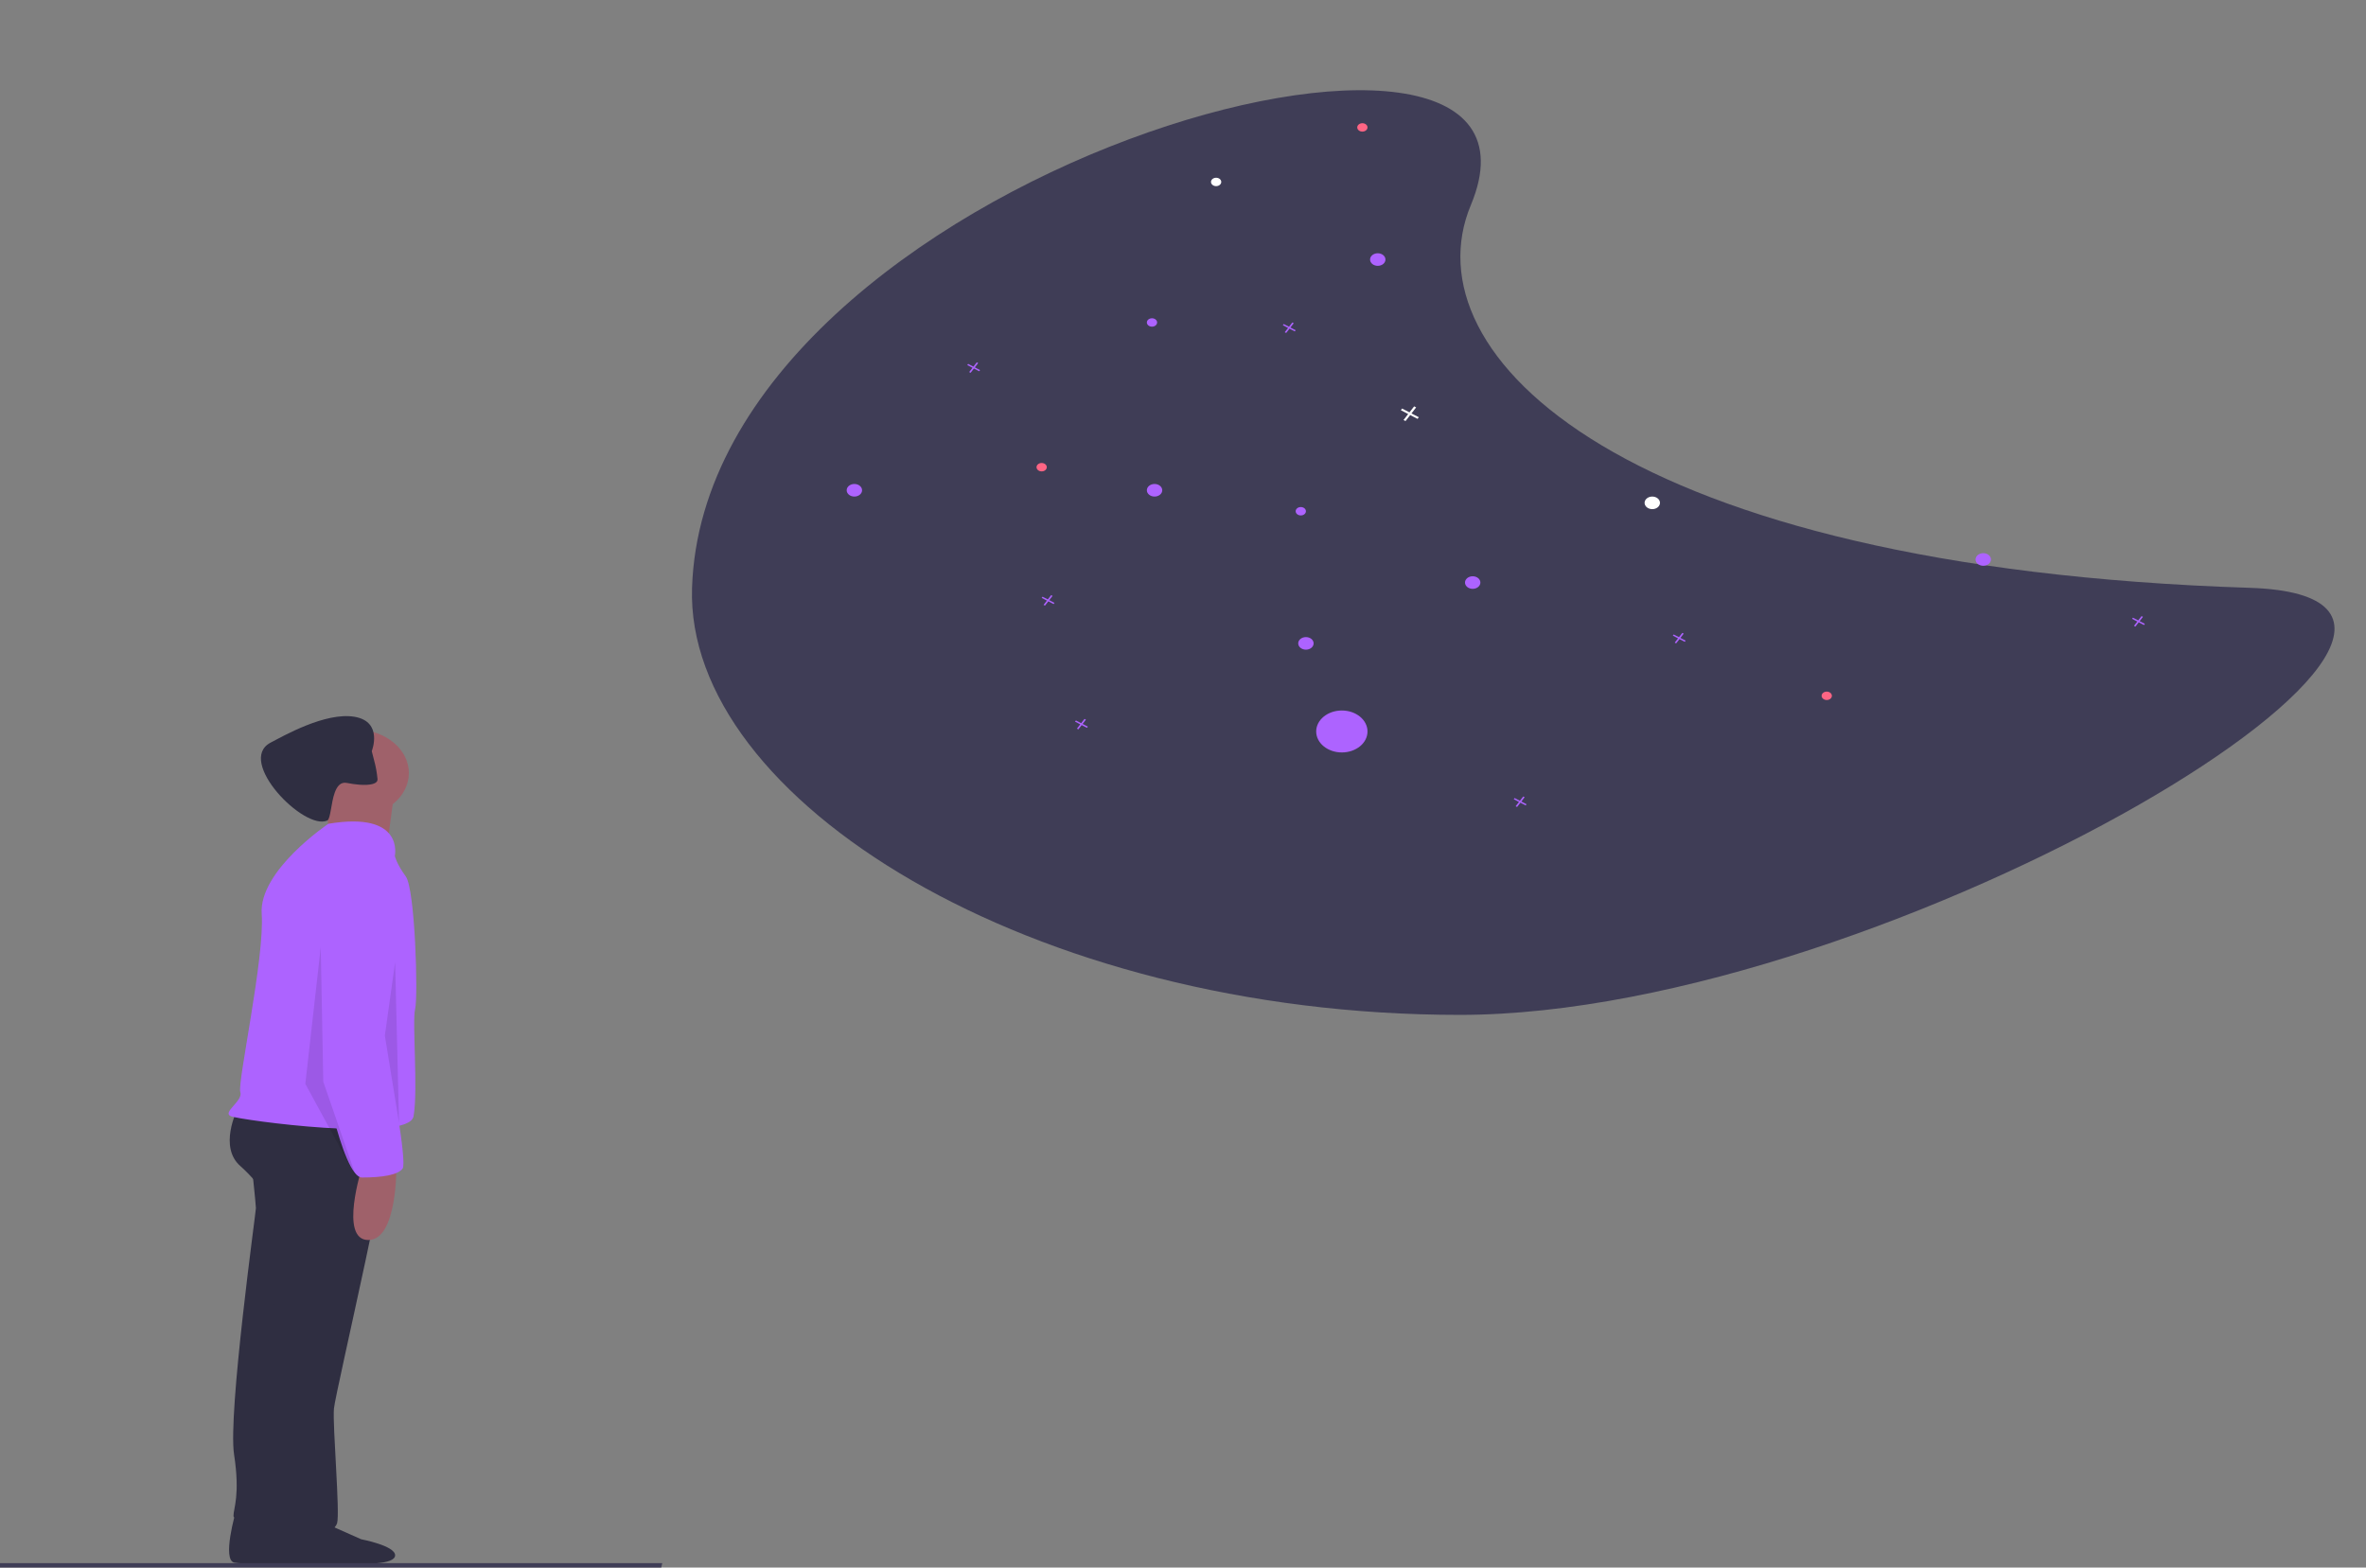 <svg width="246" height="163" viewBox="0 0 246 163" fill="none" xmlns="http://www.w3.org/2000/svg">
<rect x="0" y="0" width="246" height="163" fill="#808080" stroke="none"/>
<g clip-path="url(#clip0_115_584)">
<path d="M71.954 61.125C71.239 83.1 107.067 105.533 151.788 105.533C196.51 105.533 267.729 62.21 233.904 61.125C168.729 59.035 146.394 36.966 152.929 21.322C164.633 -6.696 73.362 17.856 71.954 61.125Z" fill="#3F3D56"/>
<path d="M134.714 34.339L134.169 34.055L134.516 33.609L134.367 33.532L134.02 33.978L133.475 33.694L133.38 33.816L133.925 34.1L133.578 34.545L133.727 34.623L134.074 34.177L134.619 34.461L134.714 34.339Z" fill="#AD63FF"/>
<path d="M175.261 66.618L174.716 66.334L175.063 65.889L174.914 65.811L174.567 66.257L174.022 65.974L173.927 66.095L174.472 66.379L174.125 66.825L174.274 66.902L174.621 66.456L175.166 66.74L175.261 66.618Z" fill="#AD63FF"/>
<path d="M109.638 62.692L109.093 62.408L109.44 61.963L109.291 61.886L108.945 62.331L108.399 62.048L108.305 62.169L108.85 62.453L108.503 62.899L108.652 62.976L108.999 62.53L109.544 62.814L109.638 62.692Z" fill="#AD63FF"/>
<path d="M158.722 83.63L158.177 83.346L158.524 82.9L158.375 82.823L158.028 83.269L157.483 82.985L157.388 83.107L157.933 83.391L157.586 83.836L157.735 83.914L158.082 83.468L158.627 83.752L158.722 83.63Z" fill="#AD63FF"/>
<path d="M113.106 75.56L112.561 75.276L112.908 74.831L112.759 74.754L112.412 75.199L111.867 74.916L111.772 75.037L112.318 75.321L111.971 75.767L112.12 75.844L112.466 75.398L113.012 75.682L113.106 75.56Z" fill="#AD63FF"/>
<path d="M223.01 64.873L222.465 64.59L222.812 64.144L222.663 64.067L222.317 64.512L221.771 64.229L221.677 64.35L222.222 64.634L221.875 65.08L222.024 65.157L222.371 64.711L222.916 64.995L223.01 64.873Z" fill="#AD63FF"/>
<path d="M101.903 38.483L101.357 38.199L101.704 37.753L101.556 37.676L101.209 38.122L100.664 37.838L100.569 37.96L101.114 38.243L100.767 38.689L100.916 38.767L101.263 38.321L101.808 38.605L101.903 38.483Z" fill="#AD63FF"/>
<path d="M147.518 43.386L146.755 42.989L147.241 42.364L147.032 42.256L146.547 42.88L145.783 42.483L145.651 42.654L146.414 43.05L145.929 43.675L146.137 43.783L146.622 43.159L147.386 43.556L147.518 43.386Z" fill="white"/>
<path d="M120.042 51.635C120.484 51.635 120.842 51.342 120.842 50.98C120.842 50.619 120.484 50.326 120.042 50.326C119.6 50.326 119.242 50.619 119.242 50.98C119.242 51.342 119.6 51.635 120.042 51.635Z" fill="#AD63FF"/>
<path d="M88.832 51.635C89.273 51.635 89.632 51.342 89.632 50.98C89.632 50.619 89.273 50.326 88.832 50.326C88.389 50.326 88.031 50.619 88.031 50.98C88.031 51.342 88.389 51.635 88.832 51.635Z" fill="#AD63FF"/>
<path d="M143.25 27.643C143.692 27.643 144.05 27.351 144.05 26.989C144.05 26.628 143.692 26.335 143.25 26.335C142.808 26.335 142.45 26.628 142.45 26.989C142.45 27.351 142.808 27.643 143.25 27.643Z" fill="#AD63FF"/>
<path d="M135.781 67.556C136.223 67.556 136.581 67.263 136.581 66.902C136.581 66.54 136.223 66.248 135.781 66.248C135.339 66.248 134.98 66.54 134.98 66.902C134.98 67.263 135.339 67.556 135.781 67.556Z" fill="#AD63FF"/>
<path d="M135.247 53.598C135.542 53.598 135.781 53.402 135.781 53.161C135.781 52.92 135.542 52.725 135.247 52.725C134.953 52.725 134.714 52.92 134.714 53.161C134.714 53.402 134.953 53.598 135.247 53.598Z" fill="#AD63FF"/>
<path d="M189.933 72.791C190.227 72.791 190.466 72.595 190.466 72.354C190.466 72.114 190.227 71.918 189.933 71.918C189.638 71.918 189.399 72.114 189.399 72.354C189.399 72.595 189.638 72.791 189.933 72.791Z" fill="#FF6584"/>
<path d="M108.305 49.017C108.599 49.017 108.838 48.822 108.838 48.581C108.838 48.34 108.599 48.145 108.305 48.145C108.01 48.145 107.771 48.34 107.771 48.581C107.771 48.822 108.01 49.017 108.305 49.017Z" fill="#FF6584"/>
<path d="M141.649 13.685C141.944 13.685 142.183 13.49 142.183 13.249C142.183 13.008 141.944 12.812 141.649 12.812C141.355 12.812 141.116 13.008 141.116 13.249C141.116 13.49 141.355 13.685 141.649 13.685Z" fill="#FF6584"/>
<path d="M119.775 33.968C120.07 33.968 120.309 33.773 120.309 33.532C120.309 33.291 120.07 33.096 119.775 33.096C119.481 33.096 119.242 33.291 119.242 33.532C119.242 33.773 119.481 33.968 119.775 33.968Z" fill="#AD63FF"/>
<path d="M126.444 19.356C126.739 19.356 126.978 19.16 126.978 18.919C126.978 18.678 126.739 18.483 126.444 18.483C126.15 18.483 125.911 18.678 125.911 18.919C125.911 19.16 126.15 19.356 126.444 19.356Z" fill="white"/>
<path d="M206.205 58.832C206.647 58.832 207.005 58.539 207.005 58.178C207.005 57.816 206.647 57.523 206.205 57.523C205.763 57.523 205.405 57.816 205.405 58.178C205.405 58.539 205.763 58.832 206.205 58.832Z" fill="#AD63FF"/>
<path d="M153.12 61.231C153.562 61.231 153.92 60.938 153.92 60.577C153.92 60.215 153.562 59.923 153.12 59.923C152.678 59.923 152.32 60.215 152.32 60.577C152.32 60.938 152.678 61.231 153.12 61.231Z" fill="#AD63FF"/>
<path d="M139.515 78.243C140.989 78.243 142.183 77.267 142.183 76.062C142.183 74.858 140.989 73.881 139.515 73.881C138.042 73.881 136.848 74.858 136.848 76.062C136.848 77.267 138.042 78.243 139.515 78.243Z" fill="#AD63FF"/>
<path d="M171.793 52.943C172.235 52.943 172.593 52.65 172.593 52.289C172.593 51.928 172.235 51.635 171.793 51.635C171.351 51.635 170.993 51.928 170.993 52.289C170.993 52.65 171.351 52.943 171.793 52.943Z" fill="white"/>
<path d="M24.523 157.167C24.523 157.167 23.029 162.272 24.387 162.494C25.744 162.716 32.395 162.645 34.024 162.866C35.653 163.088 39.046 162.716 39.046 161.717C39.046 160.719 35.517 160.053 35.517 160.053C35.517 160.053 30.495 157.833 30.359 157.722C30.223 157.611 24.523 157.167 24.523 157.167Z" fill="#2F2E41"/>
<path d="M26.121 120.718C26.121 120.718 26.608 125.229 26.608 125.627C26.608 126.025 23.687 146.989 24.336 151.234C24.985 155.48 24.276 156.836 24.276 157.632C24.276 158.428 29.529 158.134 29.529 158.134L35.209 128.811L32.288 120.054L26.121 120.718Z" fill="#2F2E41"/>
<path d="M26.423 158.285C26.423 158.285 25.066 162.28 26.423 162.502C27.78 162.724 34.431 162.248 36.06 162.47C37.689 162.691 41.082 162.724 41.082 161.725C41.082 160.726 37.553 160.06 37.553 160.06C37.553 160.06 32.531 157.841 32.395 157.73C32.26 157.619 26.423 158.285 26.423 158.285Z" fill="#2F2E41"/>
<path d="M24.661 115.41C24.661 115.41 22.713 119.258 24.985 121.248C27.257 123.239 29.854 127.219 29.854 127.484C29.854 127.75 25.31 154.153 25.959 155.878C26.608 157.603 26.446 158.665 26.284 158.93C26.121 159.195 27.906 160.655 29.854 160.655C31.801 160.655 34.722 159.461 35.047 158.399C35.371 157.338 34.56 148.183 34.722 146.458C34.885 144.733 41.376 117.135 40.564 116.472C39.753 115.808 24.661 115.41 24.661 115.41Z" fill="#2F2E41"/>
<path d="M36.994 84.894C40.041 84.894 42.512 82.874 42.512 80.382C42.512 77.891 40.041 75.871 36.994 75.871C33.947 75.871 31.477 77.891 31.477 80.382C31.477 82.874 33.947 84.894 36.994 84.894Z" fill="#9F616A"/>
<path d="M33.586 82.638C33.586 82.638 34.722 87.547 33.911 88.078C33.099 88.609 40.077 89.405 40.077 89.405C40.077 89.405 40.889 82.903 41.051 82.24C41.213 81.577 33.586 82.638 33.586 82.638Z" fill="#9F616A"/>
<path d="M41.051 89.007C41.051 89.007 42.098 84.332 34.146 85.659C34.146 85.659 26.886 90.526 27.21 95.037C27.535 99.548 24.661 112.624 24.985 113.553C25.31 114.482 23.038 115.676 24.012 116.074C24.985 116.472 42.512 118.86 42.999 116.074C43.485 113.287 42.836 106.255 43.161 104.929C43.485 103.602 43.161 92.457 42.187 91.13C41.214 89.803 41.051 89.007 41.051 89.007Z" fill="#AD63FF"/>
<path d="M37.643 121.381C37.643 121.381 35.209 128.944 38.292 128.944C41.376 128.944 41.213 121.116 41.213 121.116L37.643 121.381Z" fill="#9F616A"/>
<path d="M39.242 81.135C39.172 81.516 38.453 81.674 37.398 81.6L37.397 81.6C36.95 81.565 36.507 81.503 36.072 81.414C35.414 81.282 35.043 81.761 34.803 82.423C34.411 83.517 34.381 85.114 34.036 85.322C31.624 86.412 24.499 79.106 28.15 77.214C29.451 76.54 33.828 74.025 36.853 74.533C39.877 75.041 38.653 78.11 38.653 78.11C38.653 78.11 38.764 78.513 38.889 79.031C39.069 79.683 39.19 80.344 39.252 81.01C39.252 81.052 39.248 81.094 39.242 81.135Z" fill="#2F2E41"/>
<path d="M39.59 90.334C39.59 90.334 34.073 90.068 33.586 96.702C33.099 103.336 33.262 109.572 33.262 109.705C33.262 109.838 35.533 122.443 37.643 122.443C39.753 122.443 41.376 122.177 41.862 121.514C42.349 120.85 40.564 111.297 40.564 111.297C40.564 111.297 39.753 101.213 41.051 98.029C42.349 94.845 42.512 90.732 39.59 90.334Z" fill="#AD63FF"/>
<path opacity="0.1" d="M33.346 98.527L31.745 112.703L37.081 122.518L33.613 112.485L33.346 98.309" fill="black"/>
<path opacity="0.1" d="M41.082 100.053L41.489 116.766L40.015 107.687L41.082 100.053Z" fill="black"/>
<path d="M68.754 163H0V162.541H68.856L68.754 163Z" fill="#3F3D56"/>
</g>
<defs>
<clipPath id="clip0_115_584">
<rect width="246" height="163" fill="white"/>
</clipPath>
</defs>
</svg>
